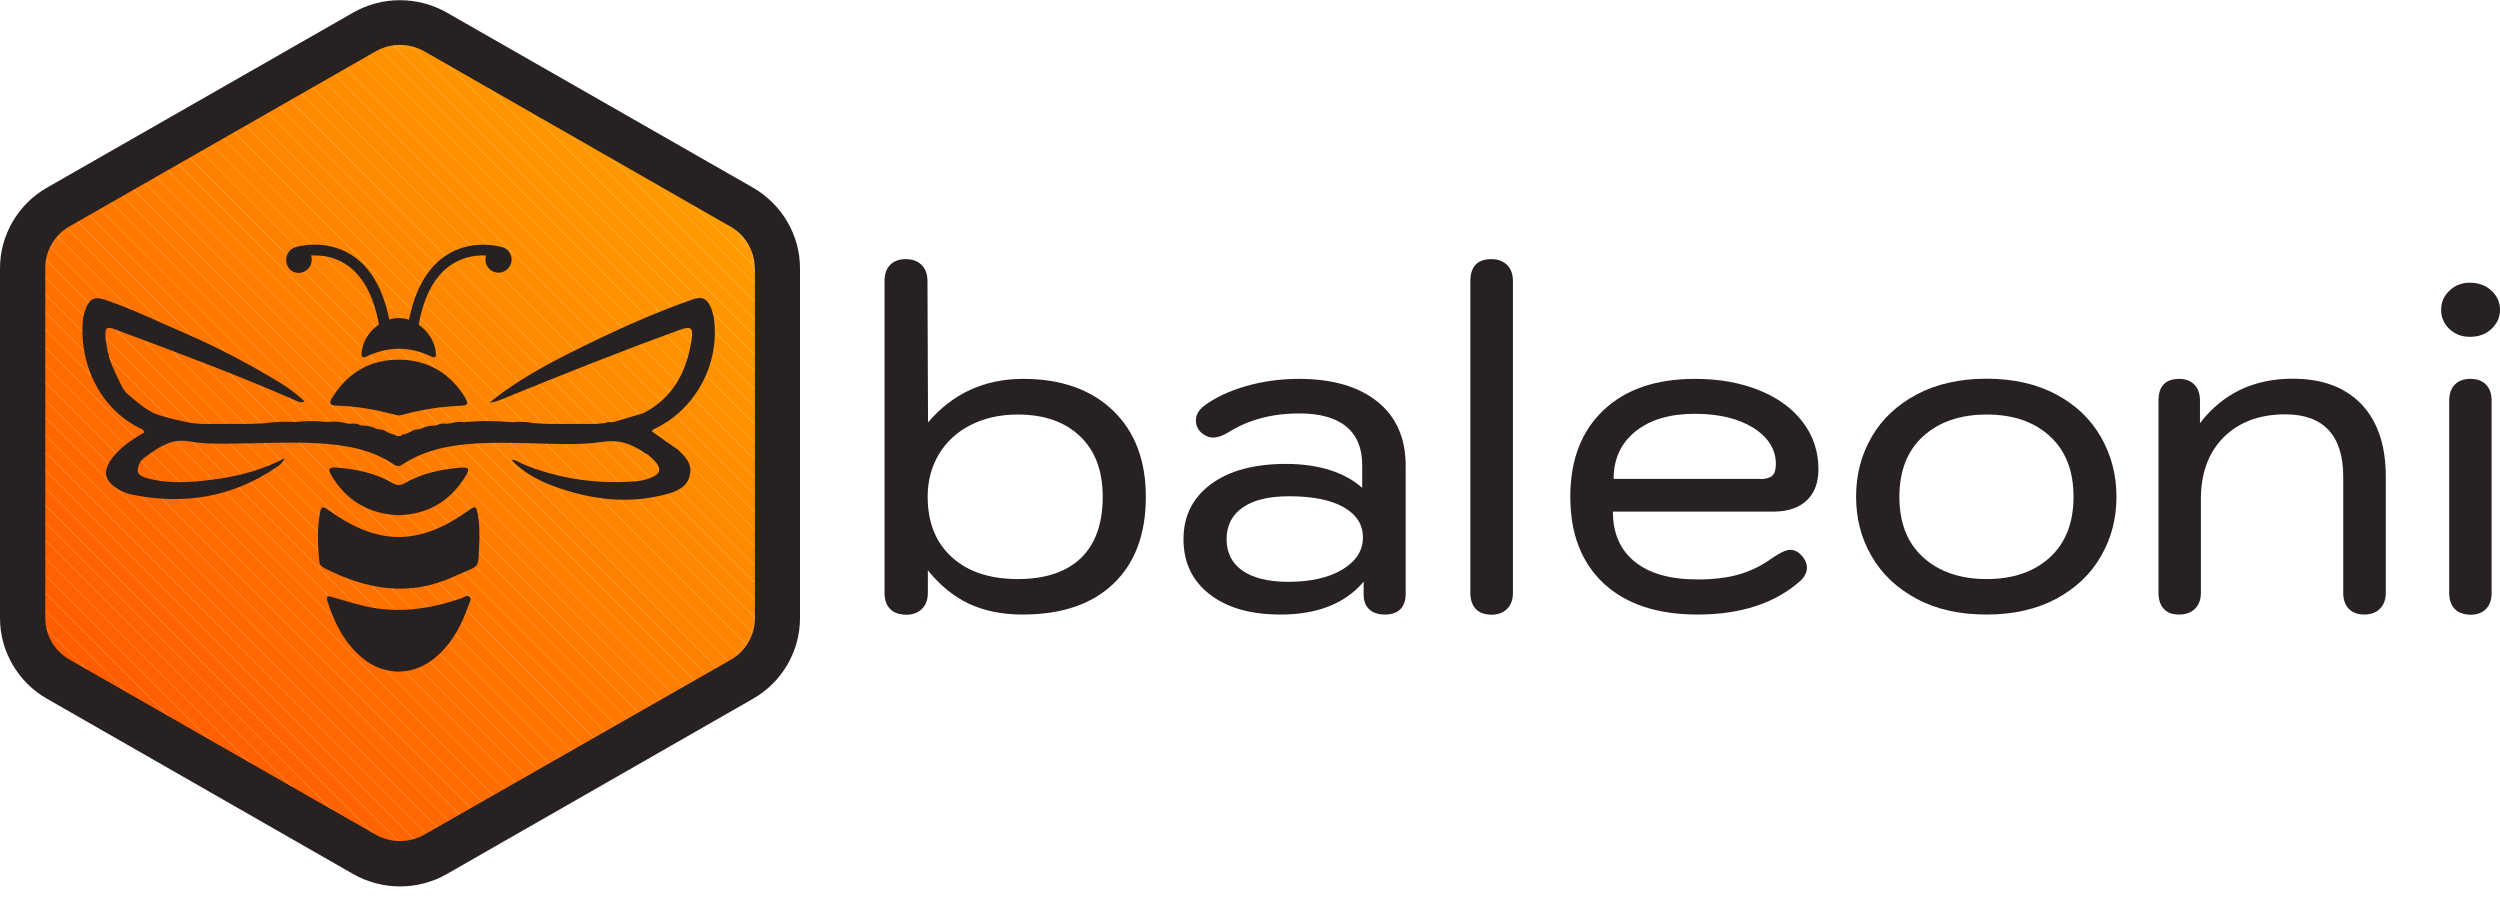 <svg width="175" height="63" viewBox="0 0 175 63" fill="none" xmlns="http://www.w3.org/2000/svg">
<path d="M62.302 42.621C62.046 42.353 61.918 41.981 61.918 41.508V19.662C61.918 19.188 62.046 18.817 62.302 18.548C62.558 18.28 62.929 18.139 63.402 18.139C63.875 18.139 64.246 18.28 64.515 18.548C64.783 18.817 64.924 19.188 64.924 19.662L64.962 29.567C66.689 27.545 68.915 26.521 71.626 26.521C74.274 26.521 76.372 27.264 77.906 28.735C79.441 30.207 80.209 32.229 80.209 34.776C80.209 37.387 79.454 39.409 77.945 40.855C76.436 42.301 74.312 43.018 71.575 43.018C70.155 43.018 68.902 42.762 67.828 42.263C66.753 41.751 65.794 40.97 64.95 39.921V41.508C64.95 41.981 64.809 42.353 64.54 42.621C64.272 42.89 63.901 43.031 63.428 43.031C62.929 43.018 62.558 42.89 62.302 42.621ZM75.668 39.063C76.679 38.078 77.19 36.657 77.19 34.776C77.19 32.959 76.666 31.551 75.604 30.54C74.543 29.529 73.097 29.017 71.243 29.017C70.015 29.017 68.915 29.26 67.955 29.747C66.996 30.233 66.254 30.911 65.73 31.782C65.205 32.652 64.937 33.65 64.937 34.776C64.937 36.568 65.5 37.976 66.625 38.999C67.751 40.023 69.286 40.535 71.255 40.535C73.174 40.535 74.645 40.036 75.668 39.063Z" fill="#272122"/>
<path d="M84.673 41.597C83.458 40.651 82.844 39.371 82.844 37.745C82.844 36.133 83.483 34.84 84.762 33.893C86.041 32.946 87.794 32.473 90.019 32.473C91.183 32.473 92.219 32.626 93.14 32.92C94.061 33.228 94.79 33.637 95.353 34.149V32.536C95.353 31.372 94.982 30.476 94.24 29.862C93.498 29.247 92.398 28.94 90.953 28.94C89.034 28.94 87.372 29.388 85.977 30.271C85.568 30.515 85.21 30.63 84.916 30.63C84.634 30.63 84.353 30.515 84.072 30.271C83.829 30.028 83.713 29.759 83.713 29.427C83.713 29.055 83.893 28.723 84.263 28.428C85.044 27.84 86.016 27.379 87.205 27.033C88.395 26.688 89.636 26.521 90.927 26.521C93.281 26.521 95.11 27.059 96.427 28.121C97.745 29.183 98.397 30.681 98.397 32.6V41.559C98.397 42.033 98.269 42.391 98.026 42.647C97.783 42.89 97.412 43.018 96.939 43.018C96.466 43.018 96.095 42.89 95.839 42.647C95.583 42.404 95.455 42.058 95.455 41.623V40.715C94.163 42.25 92.219 43.018 89.636 43.018C87.538 43.018 85.888 42.545 84.673 41.597ZM93.959 39.87C94.918 39.294 95.404 38.552 95.404 37.617C95.404 36.709 94.944 36.005 94.035 35.493C93.115 34.981 91.848 34.738 90.237 34.738C88.83 34.738 87.755 34.994 87.001 35.519C86.246 36.03 85.862 36.785 85.862 37.745C85.862 38.692 86.233 39.435 86.975 39.947C87.717 40.459 88.779 40.727 90.16 40.727C91.733 40.727 92.999 40.446 93.959 39.87Z" fill="#272122"/>
<path d="M103.296 42.621C103.053 42.353 102.925 41.981 102.925 41.508V19.662C102.925 19.163 103.053 18.791 103.296 18.523C103.539 18.267 103.91 18.139 104.383 18.139C104.856 18.139 105.227 18.28 105.496 18.548C105.764 18.817 105.905 19.188 105.905 19.662V41.508C105.905 41.981 105.764 42.353 105.496 42.621C105.227 42.89 104.856 43.031 104.383 43.031C103.91 43.018 103.552 42.89 103.296 42.621Z" fill="#272122"/>
<path d="M112.262 40.843C110.702 39.383 109.921 37.361 109.921 34.776C109.921 32.204 110.689 30.195 112.236 28.723C113.784 27.251 115.92 26.521 118.657 26.521C120.346 26.521 121.829 26.79 123.134 27.315C124.439 27.84 125.462 28.582 126.191 29.542C126.92 30.502 127.291 31.602 127.291 32.831C127.291 33.778 127.022 34.507 126.472 35.032C125.922 35.544 125.142 35.813 124.132 35.813H112.902C112.902 37.323 113.413 38.5 114.436 39.319C115.46 40.151 116.918 40.561 118.824 40.561C119.949 40.561 120.921 40.446 121.753 40.203C122.584 39.959 123.364 39.575 124.093 39.038C124.631 38.667 125.04 38.488 125.321 38.488C125.577 38.488 125.82 38.59 126.037 38.808C126.344 39.115 126.485 39.422 126.485 39.742C126.485 40.062 126.332 40.369 126.037 40.651C124.272 42.225 121.868 43.018 118.824 43.018C116.01 43.018 113.822 42.289 112.262 40.843ZM123.211 33.535C123.594 33.535 123.876 33.458 124.055 33.304C124.221 33.151 124.311 32.882 124.311 32.498C124.311 31.462 123.786 30.617 122.738 29.951C121.689 29.299 120.333 28.966 118.645 28.966C116.892 28.966 115.511 29.375 114.488 30.195C113.464 31.014 112.953 32.127 112.953 33.522H123.211V33.535Z" fill="#272122"/>
<path d="M134.172 41.918C132.791 41.188 131.742 40.19 131.013 38.936C130.284 37.681 129.926 36.299 129.926 34.764C129.926 33.228 130.284 31.846 131.013 30.591C131.729 29.337 132.791 28.352 134.172 27.609C135.554 26.88 137.178 26.509 139.058 26.509C140.939 26.509 142.563 26.88 143.932 27.609C145.3 28.339 146.349 29.337 147.065 30.591C147.782 31.846 148.153 33.24 148.153 34.764C148.153 36.299 147.794 37.681 147.065 38.936C146.349 40.19 145.3 41.175 143.932 41.918C142.563 42.647 140.939 43.018 139.058 43.018C137.178 43.018 135.554 42.66 134.172 41.918ZM143.497 39.012C144.597 38.001 145.147 36.581 145.147 34.776C145.147 32.959 144.597 31.551 143.497 30.54C142.397 29.529 140.926 29.017 139.071 29.017C137.217 29.017 135.733 29.529 134.62 30.54C133.507 31.551 132.957 32.972 132.957 34.776C132.957 36.594 133.507 38.001 134.62 39.012C135.733 40.023 137.217 40.535 139.071 40.535C140.913 40.535 142.397 40.023 143.497 39.012Z" fill="#272122"/>
<path d="M151.465 42.621C151.222 42.353 151.094 41.982 151.094 41.508V28.045C151.094 27.034 151.58 26.522 152.552 26.522C153 26.522 153.358 26.662 153.614 26.931C153.87 27.2 153.998 27.571 153.998 28.045V29.619C155.597 27.545 157.758 26.509 160.495 26.509C162.567 26.509 164.166 27.11 165.305 28.3C166.443 29.503 167.006 31.193 167.006 33.368V41.495C167.006 41.969 166.865 42.34 166.597 42.609C166.328 42.877 165.97 43.018 165.509 43.018C165.036 43.018 164.665 42.877 164.409 42.609C164.154 42.34 164.026 41.969 164.026 41.495V33.368C164.026 31.922 163.68 30.834 163.002 30.105C162.324 29.375 161.314 29.004 159.984 29.004C158.168 29.004 156.735 29.542 155.661 30.604C154.599 31.666 154.062 33.113 154.062 34.93V41.495C154.062 41.969 153.921 42.34 153.652 42.609C153.384 42.877 153.013 43.018 152.54 43.018C152.066 43.018 151.708 42.89 151.465 42.621Z" fill="#272122"/>
<path d="M171.47 23.04C171.086 22.682 170.881 22.234 170.881 21.697C170.881 21.159 171.073 20.698 171.47 20.34C171.853 19.969 172.327 19.79 172.89 19.79C173.491 19.79 173.99 19.969 174.399 20.34C174.795 20.711 175 21.159 175 21.697C175 22.209 174.795 22.656 174.399 23.028C174.002 23.399 173.503 23.578 172.89 23.578C172.327 23.578 171.853 23.399 171.47 23.04ZM171.828 42.621C171.572 42.353 171.444 41.981 171.444 41.508V28.044C171.444 27.571 171.572 27.2 171.828 26.931C172.084 26.662 172.455 26.521 172.928 26.521C173.401 26.521 173.772 26.662 174.028 26.931C174.284 27.2 174.412 27.571 174.412 28.044V41.508C174.412 41.981 174.284 42.353 174.028 42.621C173.772 42.89 173.401 43.031 172.928 43.031C172.455 43.018 172.084 42.89 171.828 42.621Z" fill="#272122"/>
<mask id="mask0_2_30" style="mask-type:alpha" maskUnits="userSpaceOnUse" x="1" y="2" width="54" height="59">
<path d="M23.145 3.555L6.327 13.27C3.396 14.969 1.593 18.097 1.593 21.48V40.909C1.593 44.292 3.396 47.435 6.327 49.119L23.145 58.834C26.075 60.533 29.697 60.533 32.628 58.834L49.445 49.119C52.376 47.42 54.179 44.292 54.179 40.909V21.48C54.179 18.097 52.376 14.954 49.445 13.27L32.628 3.555C31.155 2.713 29.517 2.277 27.894 2.277C26.27 2.277 24.617 2.698 23.145 3.555Z" fill="white"/>
</mask>
<g mask="url(#mask0_2_30)">
<mask id="mask1_2_30" style="mask-type:alpha" maskUnits="userSpaceOnUse" x="-28" y="-25" width="112" height="112">
<path d="M27.886 -24.04L-27.534 31.411L27.886 86.863L83.305 31.411L27.886 -24.04Z" fill="white"/>
</mask>
<g mask="url(#mask1_2_30)">
<path d="M-27.533 15.721L43.569 86.864H-27.533V15.721Z" fill="#FF5B00"/>
</g>
<mask id="mask2_2_30" style="mask-type:alpha" maskUnits="userSpaceOnUse" x="-28" y="-25" width="112" height="112">
<path d="M27.886 -24.04L-27.534 31.411L27.886 86.863L83.305 31.411L27.886 -24.04Z" fill="white"/>
</mask>
<g mask="url(#mask2_2_30)">
<path d="M-27.533 14.488L44.801 86.864H43.569L-27.533 15.721V14.488Z" fill="#FF5B00"/>
</g>
<mask id="mask3_2_30" style="mask-type:alpha" maskUnits="userSpaceOnUse" x="-28" y="-25" width="112" height="112">
<path d="M27.886 -24.04L-27.534 31.411L27.886 86.863L83.305 31.411L27.886 -24.04Z" fill="white"/>
</mask>
<g mask="url(#mask3_2_30)">
<path d="M-27.533 13.255L46.033 86.864H44.801L-27.533 14.488V13.255Z" fill="#FF5C00"/>
</g>
<mask id="mask4_2_30" style="mask-type:alpha" maskUnits="userSpaceOnUse" x="-28" y="-25" width="112" height="112">
<path d="M27.886 -24.04L-27.534 31.411L27.886 86.863L83.305 31.411L27.886 -24.04Z" fill="white"/>
</mask>
<g mask="url(#mask4_2_30)">
<path d="M-27.533 12.021L47.266 86.864H46.033L-27.533 13.254V12.021Z" fill="#FF5D00"/>
</g>
<mask id="mask5_2_30" style="mask-type:alpha" maskUnits="userSpaceOnUse" x="-28" y="-25" width="112" height="112">
<path d="M27.886 -24.04L-27.534 31.411L27.886 86.863L83.305 31.411L27.886 -24.04Z" fill="white"/>
</mask>
<g mask="url(#mask5_2_30)">
<path d="M-27.533 10.788L48.483 86.864H47.266L-27.533 12.021V10.788Z" fill="#FF5E00"/>
</g>
<mask id="mask6_2_30" style="mask-type:alpha" maskUnits="userSpaceOnUse" x="-28" y="-25" width="112" height="112">
<path d="M27.886 -24.04L-27.534 31.411L27.886 86.863L83.305 31.411L27.886 -24.04Z" fill="white"/>
</mask>
<g mask="url(#mask6_2_30)">
<path d="M-27.533 9.57L49.716 86.864H48.483L-27.533 10.788V9.57Z" fill="#FF5F00"/>
</g>
<mask id="mask7_2_30" style="mask-type:alpha" maskUnits="userSpaceOnUse" x="-28" y="-25" width="112" height="112">
<path d="M27.886 -24.04L-27.534 31.411L27.886 86.863L83.305 31.411L27.886 -24.04Z" fill="white"/>
</mask>
<g mask="url(#mask7_2_30)">
<path d="M-27.533 8.337L50.948 86.864H49.716L-27.533 9.57V8.337Z" fill="#FF6000"/>
</g>
<mask id="mask8_2_30" style="mask-type:alpha" maskUnits="userSpaceOnUse" x="-28" y="-25" width="112" height="112">
<path d="M27.886 -24.04L-27.534 31.411L27.886 86.863L83.305 31.411L27.886 -24.04Z" fill="white"/>
</mask>
<g mask="url(#mask8_2_30)">
<path d="M-27.533 7.104L52.18 86.864H50.948L-27.533 8.337V7.104Z" fill="#FF6100"/>
</g>
<mask id="mask9_2_30" style="mask-type:alpha" maskUnits="userSpaceOnUse" x="-28" y="-25" width="112" height="112">
<path d="M27.886 -24.04L-27.534 31.411L27.886 86.863L83.305 31.411L27.886 -24.04Z" fill="white"/>
</mask>
<g mask="url(#mask9_2_30)">
<path d="M-27.533 5.871L53.398 86.864H52.18L-27.533 7.104V5.871Z" fill="#FF6200"/>
</g>
<mask id="mask10_2_30" style="mask-type:alpha" maskUnits="userSpaceOnUse" x="-28" y="-25" width="112" height="112">
<path d="M27.886 -24.04L-27.534 31.411L27.886 86.863L83.305 31.411L27.886 -24.04Z" fill="white"/>
</mask>
<g mask="url(#mask10_2_30)">
<path d="M-27.533 4.653L54.63 86.864H53.398L-27.533 5.871V4.653Z" fill="#FF6300"/>
</g>
<mask id="mask11_2_30" style="mask-type:alpha" maskUnits="userSpaceOnUse" x="-28" y="-25" width="112" height="112">
<path d="M27.886 -24.04L-27.534 31.411L27.886 86.863L83.305 31.411L27.886 -24.04Z" fill="white"/>
</mask>
<g mask="url(#mask11_2_30)">
<path d="M-27.533 3.42L55.862 86.864H54.63L-27.533 4.653V3.42Z" fill="#FF6400"/>
</g>
<mask id="mask12_2_30" style="mask-type:alpha" maskUnits="userSpaceOnUse" x="-28" y="-25" width="112" height="112">
<path d="M27.886 -24.04L-27.534 31.411L27.886 86.863L83.305 31.411L27.886 -24.04Z" fill="white"/>
</mask>
<g mask="url(#mask12_2_30)">
<path d="M-27.533 2.187L57.095 86.864H55.862L-27.533 3.42V2.187Z" fill="#FF6500"/>
</g>
<mask id="mask13_2_30" style="mask-type:alpha" maskUnits="userSpaceOnUse" x="-28" y="-25" width="112" height="112">
<path d="M27.886 -24.04L-27.534 31.411L27.886 86.863L83.305 31.411L27.886 -24.04Z" fill="white"/>
</mask>
<g mask="url(#mask13_2_30)">
<path d="M-27.533 0.954L58.327 86.864H57.095L-27.533 2.187V0.954Z" fill="#FF6600"/>
</g>
<mask id="mask14_2_30" style="mask-type:alpha" maskUnits="userSpaceOnUse" x="-28" y="-25" width="112" height="112">
<path d="M27.886 -24.04L-27.534 31.411L27.886 86.863L83.305 31.411L27.886 -24.04Z" fill="white"/>
</mask>
<g mask="url(#mask14_2_30)">
<path d="M-27.533 -0.279L59.544 86.864H58.327L-27.533 0.954V-0.279Z" fill="#FF6700"/>
</g>
<mask id="mask15_2_30" style="mask-type:alpha" maskUnits="userSpaceOnUse" x="-28" y="-25" width="112" height="112">
<path d="M27.886 -24.04L-27.534 31.411L27.886 86.863L83.305 31.411L27.886 -24.04Z" fill="white"/>
</mask>
<g mask="url(#mask15_2_30)">
<path d="M-27.533 -1.497L60.777 86.864H59.544L-27.533 -0.279V-1.497Z" fill="#FF6800"/>
</g>
<mask id="mask16_2_30" style="mask-type:alpha" maskUnits="userSpaceOnUse" x="-28" y="-25" width="112" height="112">
<path d="M27.886 -24.04L-27.534 31.411L27.886 86.863L83.305 31.411L27.886 -24.04Z" fill="white"/>
</mask>
<g mask="url(#mask16_2_30)">
<path d="M-27.533 -2.73L62.009 86.864H60.777L-27.533 -1.497V-2.73Z" fill="#FF6900"/>
</g>
<mask id="mask17_2_30" style="mask-type:alpha" maskUnits="userSpaceOnUse" x="-28" y="-25" width="112" height="112">
<path d="M27.886 -24.04L-27.534 31.411L27.886 86.863L83.305 31.411L27.886 -24.04Z" fill="white"/>
</mask>
<g mask="url(#mask17_2_30)">
<path d="M-27.533 -3.963L63.242 86.864H62.009L-27.533 -2.73V-3.963Z" fill="#FF6A00"/>
</g>
<mask id="mask18_2_30" style="mask-type:alpha" maskUnits="userSpaceOnUse" x="-28" y="-25" width="112" height="112">
<path d="M27.886 -24.04L-27.534 31.411L27.886 86.863L83.305 31.411L27.886 -24.04Z" fill="white"/>
</mask>
<g mask="url(#mask18_2_30)">
<path d="M-27.533 -5.197L64.459 86.864H63.242L-27.533 -3.964V-5.197Z" fill="#FF6B00"/>
</g>
<mask id="mask19_2_30" style="mask-type:alpha" maskUnits="userSpaceOnUse" x="-28" y="-25" width="112" height="112">
<path d="M27.886 -24.04L-27.534 31.411L27.886 86.863L83.305 31.411L27.886 -24.04Z" fill="white"/>
</mask>
<g mask="url(#mask19_2_30)">
<path d="M-27.533 -6.415L65.691 86.864H64.459L-27.533 -5.197V-6.415Z" fill="#FF6C00"/>
</g>
<mask id="mask20_2_30" style="mask-type:alpha" maskUnits="userSpaceOnUse" x="-28" y="-25" width="112" height="112">
<path d="M27.886 -24.04L-27.534 31.411L27.886 86.863L83.305 31.411L27.886 -24.04Z" fill="white"/>
</mask>
<g mask="url(#mask20_2_30)">
<path d="M-27.533 -7.648L66.924 86.864H65.691L-27.533 -6.415V-7.648Z" fill="#FF6D00"/>
</g>
<mask id="mask21_2_30" style="mask-type:alpha" maskUnits="userSpaceOnUse" x="-28" y="-25" width="112" height="112">
<path d="M27.886 -24.04L-27.534 31.411L27.886 86.863L83.305 31.411L27.886 -24.04Z" fill="white"/>
</mask>
<g mask="url(#mask21_2_30)">
<path d="M-27.533 -8.881L68.156 86.864H66.924L-27.533 -7.648V-8.881Z" fill="#FF6E00"/>
</g>
<mask id="mask22_2_30" style="mask-type:alpha" maskUnits="userSpaceOnUse" x="-28" y="-25" width="112" height="112">
<path d="M27.886 -24.04L-27.534 31.411L27.886 86.863L83.305 31.411L27.886 -24.04Z" fill="white"/>
</mask>
<g mask="url(#mask22_2_30)">
<path d="M-27.533 -10.114L69.388 86.864H68.156L-27.533 -8.881V-10.114Z" fill="#FF6F00"/>
</g>
<mask id="mask23_2_30" style="mask-type:alpha" maskUnits="userSpaceOnUse" x="-28" y="-25" width="112" height="112">
<path d="M27.886 -24.04L-27.534 31.411L27.886 86.863L83.305 31.411L27.886 -24.04Z" fill="white"/>
</mask>
<g mask="url(#mask23_2_30)">
<path d="M-27.533 -11.332L70.606 86.864H69.388L-27.533 -10.114V-11.332Z" fill="#FF7000"/>
</g>
<mask id="mask24_2_30" style="mask-type:alpha" maskUnits="userSpaceOnUse" x="-28" y="-25" width="112" height="112">
<path d="M27.886 -24.04L-27.534 31.411L27.886 86.863L83.305 31.411L27.886 -24.04Z" fill="white"/>
</mask>
<g mask="url(#mask24_2_30)">
<path d="M-27.533 -12.565L71.838 86.864H70.606L-27.533 -11.332V-12.565Z" fill="#FF7100"/>
</g>
<mask id="mask25_2_30" style="mask-type:alpha" maskUnits="userSpaceOnUse" x="-28" y="-25" width="112" height="112">
<path d="M27.886 -24.04L-27.534 31.411L27.886 86.863L83.305 31.411L27.886 -24.04Z" fill="white"/>
</mask>
<g mask="url(#mask25_2_30)">
<path d="M-27.533 -13.798L73.07 86.864H71.838L-27.533 -12.565V-13.798Z" fill="#FF7200"/>
</g>
<mask id="mask26_2_30" style="mask-type:alpha" maskUnits="userSpaceOnUse" x="-28" y="-25" width="112" height="112">
<path d="M27.886 -24.04L-27.534 31.411L27.886 86.863L83.305 31.411L27.886 -24.04Z" fill="white"/>
</mask>
<g mask="url(#mask26_2_30)">
<path d="M-27.533 -15.031L74.303 86.864H73.07L-27.533 -13.798V-15.031Z" fill="#FF7300"/>
</g>
<mask id="mask27_2_30" style="mask-type:alpha" maskUnits="userSpaceOnUse" x="-28" y="-25" width="112" height="112">
<path d="M27.886 -24.04L-27.534 31.411L27.886 86.863L83.305 31.411L27.886 -24.04Z" fill="white"/>
</mask>
<g mask="url(#mask27_2_30)">
<path d="M-27.533 -16.264L75.52 86.864H74.303L-27.533 -15.031V-16.264Z" fill="#FF7400"/>
</g>
<mask id="mask28_2_30" style="mask-type:alpha" maskUnits="userSpaceOnUse" x="-28" y="-25" width="112" height="112">
<path d="M27.886 -24.04L-27.534 31.411L27.886 86.863L83.305 31.411L27.886 -24.04Z" fill="white"/>
</mask>
<g mask="url(#mask28_2_30)">
<path d="M-27.533 -17.482L76.753 86.864H75.52L-27.533 -16.264V-17.482Z" fill="#FF7500"/>
</g>
<mask id="mask29_2_30" style="mask-type:alpha" maskUnits="userSpaceOnUse" x="-28" y="-25" width="112" height="112">
<path d="M27.886 -24.04L-27.534 31.411L27.886 86.863L83.305 31.411L27.886 -24.04Z" fill="white"/>
</mask>
<g mask="url(#mask29_2_30)">
<path d="M-27.533 -18.715L77.985 86.864H76.753L-27.533 -17.482V-18.715Z" fill="#FF7600"/>
</g>
<mask id="mask30_2_30" style="mask-type:alpha" maskUnits="userSpaceOnUse" x="-28" y="-25" width="112" height="112">
<path d="M27.886 -24.04L-27.534 31.411L27.886 86.863L83.305 31.411L27.886 -24.04Z" fill="white"/>
</mask>
<g mask="url(#mask30_2_30)">
<path d="M-27.533 -19.948L79.217 86.864H77.985L-27.533 -18.715V-19.948Z" fill="#FF7700"/>
</g>
<mask id="mask31_2_30" style="mask-type:alpha" maskUnits="userSpaceOnUse" x="-28" y="-25" width="112" height="112">
<path d="M27.886 -24.04L-27.534 31.411L27.886 86.863L83.305 31.411L27.886 -24.04Z" fill="white"/>
</mask>
<g mask="url(#mask31_2_30)">
<path d="M-27.533 -21.181L80.435 86.864H79.217L-27.533 -19.948V-21.181Z" fill="#FF7800"/>
</g>
<mask id="mask32_2_30" style="mask-type:alpha" maskUnits="userSpaceOnUse" x="-28" y="-25" width="112" height="112">
<path d="M27.886 -24.04L-27.534 31.411L27.886 86.863L83.305 31.411L27.886 -24.04Z" fill="white"/>
</mask>
<g mask="url(#mask32_2_30)">
<path d="M-27.533 -22.4L81.667 86.864H80.435L-27.533 -21.182V-22.4Z" fill="#FF7900"/>
</g>
<mask id="mask33_2_30" style="mask-type:alpha" maskUnits="userSpaceOnUse" x="-28" y="-25" width="112" height="112">
<path d="M27.886 -24.04L-27.534 31.411L27.886 86.863L83.305 31.411L27.886 -24.04Z" fill="white"/>
</mask>
<g mask="url(#mask33_2_30)">
<path d="M-27.533 -23.633L82.899 86.863H81.667L-27.533 -22.4V-23.633Z" fill="#FF7A00"/>
</g>
<mask id="mask34_2_30" style="mask-type:alpha" maskUnits="userSpaceOnUse" x="-28" y="-25" width="112" height="112">
<path d="M27.886 -24.04L-27.534 31.411L27.886 86.863L83.305 31.411L27.886 -24.04Z" fill="white"/>
</mask>
<g mask="url(#mask34_2_30)">
<path d="M-26.707 -24.039L83.305 86.036V86.863H82.899L-27.533 -23.633V-24.039H-26.707Z" fill="#FF7C00"/>
</g>
<mask id="mask35_2_30" style="mask-type:alpha" maskUnits="userSpaceOnUse" x="-28" y="-25" width="112" height="112">
<path d="M27.886 -24.04L-27.534 31.411L27.886 86.863L83.305 31.411L27.886 -24.04Z" fill="white"/>
</mask>
<g mask="url(#mask35_2_30)">
<path d="M-25.474 -24.039L83.305 84.803V86.037L-26.706 -24.039H-25.474Z" fill="#FF7D00"/>
</g>
<mask id="mask36_2_30" style="mask-type:alpha" maskUnits="userSpaceOnUse" x="-28" y="-25" width="112" height="112">
<path d="M27.886 -24.04L-27.534 31.411L27.886 86.863L83.305 31.411L27.886 -24.04Z" fill="white"/>
</mask>
<g mask="url(#mask36_2_30)">
<path d="M-24.242 -24.039L83.305 83.57V84.803L-25.474 -24.039H-24.242Z" fill="#FF7E00"/>
</g>
<mask id="mask37_2_30" style="mask-type:alpha" maskUnits="userSpaceOnUse" x="-28" y="-25" width="112" height="112">
<path d="M27.886 -24.04L-27.534 31.411L27.886 86.863L83.305 31.411L27.886 -24.04Z" fill="white"/>
</mask>
<g mask="url(#mask37_2_30)">
<path d="M-23.024 -24.039L83.305 82.352V83.57L-24.242 -24.039H-23.024Z" fill="#FF7F00"/>
</g>
<mask id="mask38_2_30" style="mask-type:alpha" maskUnits="userSpaceOnUse" x="-28" y="-25" width="112" height="112">
<path d="M27.886 -24.04L-27.534 31.411L27.886 86.863L83.305 31.411L27.886 -24.04Z" fill="white"/>
</mask>
<g mask="url(#mask38_2_30)">
<path d="M-21.792 -24.039L83.305 81.119V82.352L-23.024 -24.039H-21.792Z" fill="#FF8000"/>
</g>
<mask id="mask39_2_30" style="mask-type:alpha" maskUnits="userSpaceOnUse" x="-28" y="-25" width="112" height="112">
<path d="M27.886 -24.04L-27.534 31.411L27.886 86.863L83.305 31.411L27.886 -24.04Z" fill="white"/>
</mask>
<g mask="url(#mask39_2_30)">
<path d="M-20.559 -24.039L83.305 79.886V81.119L-21.792 -24.039H-20.559Z" fill="#FF8100"/>
</g>
<mask id="mask40_2_30" style="mask-type:alpha" maskUnits="userSpaceOnUse" x="-28" y="-25" width="112" height="112">
<path d="M27.886 -24.04L-27.534 31.411L27.886 86.863L83.305 31.411L27.886 -24.04Z" fill="white"/>
</mask>
<g mask="url(#mask40_2_30)">
<path d="M-19.327 -24.039L83.305 78.653V79.886L-20.56 -24.039H-19.327Z" fill="#FF8200"/>
</g>
<mask id="mask41_2_30" style="mask-type:alpha" maskUnits="userSpaceOnUse" x="-28" y="-25" width="112" height="112">
<path d="M27.886 -24.04L-27.534 31.411L27.886 86.863L83.305 31.411L27.886 -24.04Z" fill="white"/>
</mask>
<g mask="url(#mask41_2_30)">
<path d="M-18.11 -24.039L83.305 77.42V78.653L-19.327 -24.039H-18.11Z" fill="#FF8300"/>
</g>
<mask id="mask42_2_30" style="mask-type:alpha" maskUnits="userSpaceOnUse" x="-28" y="-25" width="112" height="112">
<path d="M27.886 -24.04L-27.534 31.411L27.886 86.863L83.305 31.411L27.886 -24.04Z" fill="white"/>
</mask>
<g mask="url(#mask42_2_30)">
<path d="M-16.878 -24.039L83.305 76.202V77.42L22.092 16.187L-18.11 -24.039H-16.878Z" fill="#FF8400"/>
</g>
<mask id="mask43_2_30" style="mask-type:alpha" maskUnits="userSpaceOnUse" x="-28" y="-25" width="112" height="112">
<path d="M27.886 -24.04L-27.534 31.411L27.886 86.863L83.305 31.411L27.886 -24.04Z" fill="white"/>
</mask>
<g mask="url(#mask43_2_30)">
<path d="M-15.645 -24.039L83.305 74.969V76.202L-16.878 -24.039H-15.645Z" fill="#FF8500"/>
</g>
<mask id="mask44_2_30" style="mask-type:alpha" maskUnits="userSpaceOnUse" x="-28" y="-25" width="112" height="112">
<path d="M27.886 -24.04L-27.534 31.411L27.886 86.863L83.305 31.411L27.886 -24.04Z" fill="white"/>
</mask>
<g mask="url(#mask44_2_30)">
<path d="M-14.413 -24.039L83.305 73.736V74.969L-15.645 -24.039H-14.413Z" fill="#FF8600"/>
</g>
<mask id="mask45_2_30" style="mask-type:alpha" maskUnits="userSpaceOnUse" x="-28" y="-25" width="112" height="112">
<path d="M27.886 -24.04L-27.534 31.411L27.886 86.863L83.305 31.411L27.886 -24.04Z" fill="white"/>
</mask>
<g mask="url(#mask45_2_30)">
<path d="M-13.195 -24.039L83.305 72.503V73.736L-14.413 -24.039H-13.195Z" fill="#FF8700"/>
</g>
<mask id="mask46_2_30" style="mask-type:alpha" maskUnits="userSpaceOnUse" x="-28" y="-25" width="112" height="112">
<path d="M27.886 -24.04L-27.534 31.411L27.886 86.863L83.305 31.411L27.886 -24.04Z" fill="white"/>
</mask>
<g mask="url(#mask46_2_30)">
<path d="M-11.963 -24.039L83.305 71.285V72.503L-13.195 -24.039H-11.963Z" fill="#FF8800"/>
</g>
<mask id="mask47_2_30" style="mask-type:alpha" maskUnits="userSpaceOnUse" x="-28" y="-25" width="112" height="112">
<path d="M27.886 -24.04L-27.534 31.411L27.886 86.863L83.305 31.411L27.886 -24.04Z" fill="white"/>
</mask>
<g mask="url(#mask47_2_30)">
<path d="M-10.731 -24.039L83.305 70.052V71.285L-11.963 -24.039H-10.731Z" fill="#FF8900"/>
</g>
<mask id="mask48_2_30" style="mask-type:alpha" maskUnits="userSpaceOnUse" x="-28" y="-25" width="112" height="112">
<path d="M27.886 -24.04L-27.534 31.411L27.886 86.863L83.305 31.411L27.886 -24.04Z" fill="white"/>
</mask>
<g mask="url(#mask48_2_30)">
<path d="M-9.498 -24.039L83.305 68.819V70.052L-10.731 -24.039H-9.498Z" fill="#FF8A00"/>
</g>
<mask id="mask49_2_30" style="mask-type:alpha" maskUnits="userSpaceOnUse" x="-28" y="-25" width="112" height="112">
<path d="M27.886 -24.04L-27.534 31.411L27.886 86.863L83.305 31.411L27.886 -24.04Z" fill="white"/>
</mask>
<g mask="url(#mask49_2_30)">
<path d="M-8.266 -24.039L83.305 67.585V68.819L-9.498 -24.039H-8.266Z" fill="#FF8B00"/>
</g>
<mask id="mask50_2_30" style="mask-type:alpha" maskUnits="userSpaceOnUse" x="-28" y="-25" width="112" height="112">
<path d="M27.886 -24.04L-27.534 31.411L27.886 86.863L83.305 31.411L27.886 -24.04Z" fill="white"/>
</mask>
<g mask="url(#mask50_2_30)">
<path d="M-7.049 -24.039L83.305 66.367V67.585L-8.266 -24.039H-7.049Z" fill="#FF8C00"/>
</g>
<mask id="mask51_2_30" style="mask-type:alpha" maskUnits="userSpaceOnUse" x="-28" y="-25" width="112" height="112">
<path d="M27.886 -24.04L-27.534 31.411L27.886 86.863L83.305 31.411L27.886 -24.04Z" fill="white"/>
</mask>
<g mask="url(#mask51_2_30)">
<path d="M-5.816 -24.039L83.305 65.134V66.367L-7.049 -24.039H-5.816Z" fill="#FF8D00"/>
</g>
<mask id="mask52_2_30" style="mask-type:alpha" maskUnits="userSpaceOnUse" x="-28" y="-25" width="112" height="112">
<path d="M27.886 -24.04L-27.534 31.411L27.886 86.863L83.305 31.411L27.886 -24.04Z" fill="white"/>
</mask>
<g mask="url(#mask52_2_30)">
<path d="M-4.584 -24.039L83.305 63.901V65.134L-5.816 -24.039H-4.584Z" fill="#FF8E00"/>
</g>
<mask id="mask53_2_30" style="mask-type:alpha" maskUnits="userSpaceOnUse" x="-28" y="-25" width="112" height="112">
<path d="M27.886 -24.04L-27.534 31.411L27.886 86.863L83.305 31.411L27.886 -24.04Z" fill="white"/>
</mask>
<g mask="url(#mask53_2_30)">
<path d="M-3.351 -24.039L83.305 62.668V63.901L-4.584 -24.039H-3.351Z" fill="#FF8F00"/>
</g>
<mask id="mask54_2_30" style="mask-type:alpha" maskUnits="userSpaceOnUse" x="-28" y="-25" width="112" height="112">
<path d="M27.886 -24.04L-27.534 31.411L27.886 86.863L83.305 31.411L27.886 -24.04Z" fill="white"/>
</mask>
<g mask="url(#mask54_2_30)">
<path d="M-2.134 -24.039L83.305 61.435V62.668L-3.351 -24.039H-2.134Z" fill="#FF9000"/>
</g>
<mask id="mask55_2_30" style="mask-type:alpha" maskUnits="userSpaceOnUse" x="-28" y="-25" width="112" height="112">
<path d="M27.886 -24.04L-27.534 31.411L27.886 86.863L83.305 31.411L27.886 -24.04Z" fill="white"/>
</mask>
<g mask="url(#mask55_2_30)">
<path d="M-0.902 -24.039L83.305 60.217V61.435L-2.134 -24.039H-0.902Z" fill="#FF9100"/>
</g>
<mask id="mask56_2_30" style="mask-type:alpha" maskUnits="userSpaceOnUse" x="-28" y="-25" width="112" height="112">
<path d="M27.886 -24.04L-27.534 31.411L27.886 86.863L83.305 31.411L27.886 -24.04Z" fill="white"/>
</mask>
<g mask="url(#mask56_2_30)">
<path d="M0.33 -24.039L83.305 58.984V60.217L-0.902 -24.039H0.33Z" fill="#FF9200"/>
</g>
<mask id="mask57_2_30" style="mask-type:alpha" maskUnits="userSpaceOnUse" x="-28" y="-25" width="112" height="112">
<path d="M27.886 -24.04L-27.534 31.411L27.886 86.863L83.305 31.411L27.886 -24.04Z" fill="white"/>
</mask>
<g mask="url(#mask57_2_30)">
<path d="M1.563 -24.039L83.305 57.751V58.984L0.331 -24.039H1.563Z" fill="#FF9300"/>
</g>
<mask id="mask58_2_30" style="mask-type:alpha" maskUnits="userSpaceOnUse" x="-28" y="-25" width="112" height="112">
<path d="M27.886 -24.04L-27.534 31.411L27.886 86.863L83.305 31.411L27.886 -24.04Z" fill="white"/>
</mask>
<g mask="url(#mask58_2_30)">
<path d="M2.795 -24.039L83.305 56.518V57.751L1.563 -24.039H2.795Z" fill="#FF9400"/>
</g>
<mask id="mask59_2_30" style="mask-type:alpha" maskUnits="userSpaceOnUse" x="-28" y="-25" width="112" height="112">
<path d="M27.886 -24.04L-27.534 31.411L27.886 86.863L83.305 31.411L27.886 -24.04Z" fill="white"/>
</mask>
<g mask="url(#mask59_2_30)">
<path d="M4.013 -24.039L83.305 55.3V56.518L2.795 -24.039H4.013Z" fill="#FF9500"/>
</g>
<mask id="mask60_2_30" style="mask-type:alpha" maskUnits="userSpaceOnUse" x="-28" y="-25" width="112" height="112">
<path d="M27.886 -24.04L-27.534 31.411L27.886 86.863L83.305 31.411L27.886 -24.04Z" fill="white"/>
</mask>
<g mask="url(#mask60_2_30)">
<path d="M5.245 -24.039L83.305 54.067V55.3L4.013 -24.039H5.245Z" fill="#FF9600"/>
</g>
<mask id="mask61_2_30" style="mask-type:alpha" maskUnits="userSpaceOnUse" x="-28" y="-25" width="112" height="112">
<path d="M27.886 -24.04L-27.534 31.411L27.886 86.863L83.305 31.411L27.886 -24.04Z" fill="white"/>
</mask>
<g mask="url(#mask61_2_30)">
<path d="M6.477 -24.039L83.305 52.834V54.067L5.245 -24.039H6.477Z" fill="#FF9700"/>
</g>
<mask id="mask62_2_30" style="mask-type:alpha" maskUnits="userSpaceOnUse" x="-28" y="-25" width="112" height="112">
<path d="M27.886 -24.04L-27.534 31.411L27.886 86.863L83.305 31.411L27.886 -24.04Z" fill="white"/>
</mask>
<g mask="url(#mask62_2_30)">
<path d="M7.71 -24.039L83.305 51.6V52.834L6.477 -24.039H7.71Z" fill="#FF9800"/>
</g>
<mask id="mask63_2_30" style="mask-type:alpha" maskUnits="userSpaceOnUse" x="-28" y="-25" width="112" height="112">
<path d="M27.886 -24.04L-27.534 31.411L27.886 86.863L83.305 31.411L27.886 -24.04Z" fill="white"/>
</mask>
<g mask="url(#mask63_2_30)">
<path d="M8.927 -24.039L83.305 50.367V51.6L7.71 -24.039H8.927Z" fill="#FF9900"/>
</g>
<mask id="mask64_2_30" style="mask-type:alpha" maskUnits="userSpaceOnUse" x="-28" y="-25" width="112" height="112">
<path d="M27.886 -24.04L-27.534 31.411L27.886 86.863L83.305 31.411L27.886 -24.04Z" fill="white"/>
</mask>
<g mask="url(#mask64_2_30)">
<path d="M10.159 -24.039L83.305 49.149V50.367L8.927 -24.039H10.159Z" fill="#FF9A00"/>
</g>
<mask id="mask65_2_30" style="mask-type:alpha" maskUnits="userSpaceOnUse" x="-28" y="-25" width="112" height="112">
<path d="M27.886 -24.04L-27.534 31.411L27.886 86.863L83.305 31.411L27.886 -24.04Z" fill="white"/>
</mask>
<g mask="url(#mask65_2_30)">
<path d="M11.392 -24.039L83.305 47.916V49.149L10.159 -24.039H11.392Z" fill="#FF9B00"/>
</g>
<mask id="mask66_2_30" style="mask-type:alpha" maskUnits="userSpaceOnUse" x="-28" y="-25" width="112" height="112">
<path d="M27.886 -24.04L-27.534 31.411L27.886 86.863L83.305 31.411L27.886 -24.04Z" fill="white"/>
</mask>
<g mask="url(#mask66_2_30)">
<path d="M12.624 -24.039L83.305 46.683V47.916L11.392 -24.039H12.624Z" fill="#FF9C00"/>
</g>
<mask id="mask67_2_30" style="mask-type:alpha" maskUnits="userSpaceOnUse" x="-28" y="-25" width="112" height="112">
<path d="M27.886 -24.04L-27.534 31.411L27.886 86.863L83.305 31.411L27.886 -24.04Z" fill="white"/>
</mask>
<g mask="url(#mask67_2_30)">
<path d="M83.305 46.683L12.624 -24.039H83.305V46.683Z" fill="#FF9C00"/>
</g>
</g>
<path d="M0 43.278V18.771C0 16.454 1.268 14.286 3.291 13.134L24.709 0.889C26.732 -0.278 29.253 -0.278 31.291 0.889L52.709 13.134C54.732 14.301 56 16.454 56 18.771V43.278C56 45.595 54.732 47.763 52.709 48.914L31.291 61.175C29.268 62.341 26.747 62.341 24.709 61.175L3.291 48.914C1.268 47.763 0 45.595 0 43.278ZM52.83 18.771C52.83 17.575 52.181 16.454 51.124 15.856L29.706 3.595C28.649 2.997 27.351 2.997 26.294 3.595L4.875 15.841C3.819 16.439 3.17 17.56 3.17 18.756V43.263C3.17 44.459 3.819 45.58 4.875 46.178L26.294 58.424C27.351 59.022 28.649 59.022 29.706 58.424L51.14 46.193C52.196 45.595 52.845 44.474 52.845 43.278V18.771H52.83Z" fill="#272122"/>
<path d="M32.688 35.811C29.306 38.187 26.496 38.187 23.099 35.781C23.084 35.766 23.069 35.751 23.054 35.751C22.543 35.39 22.483 35.42 22.378 36.006C22.198 37.089 22.243 38.187 22.348 39.285C22.363 39.51 22.468 39.645 22.678 39.751C25.624 41.27 28.645 41.811 31.786 40.352C33.725 39.45 33.439 40.051 33.559 37.721C33.559 37.194 33.559 36.668 33.469 36.142C33.334 35.375 33.304 35.36 32.688 35.811Z" fill="#272122"/>
<path d="M32.282 41.886C30.073 42.638 27.833 42.969 25.519 42.427C24.767 42.247 24.031 42.006 23.295 41.811C23.159 41.781 23.009 41.66 22.904 41.811C22.859 41.886 22.904 42.051 22.949 42.157C23.385 43.51 23.986 44.758 25.023 45.751C25.82 46.533 26.766 46.999 27.909 47.014C28.991 46.999 29.907 46.563 30.704 45.826C31.726 44.879 32.342 43.675 32.793 42.382C32.853 42.202 33.018 41.946 32.898 41.811C32.733 41.6 32.477 41.811 32.282 41.886Z" fill="#272122"/>
<path d="M27.999 25.179C25.955 25.149 24.377 26.052 23.28 27.796C23.009 28.217 23.054 28.382 23.595 28.397C24.767 28.427 25.94 28.608 27.082 28.894C27.352 28.954 27.638 29.029 27.893 29.089C28.014 29.059 28.119 29.044 28.209 29.029C29.547 28.653 30.914 28.457 32.297 28.397C32.793 28.382 32.778 28.202 32.568 27.841C31.515 26.142 29.997 25.209 27.999 25.179Z" fill="#272122"/>
<path d="M27.879 36.066C29.968 36.006 31.546 35.074 32.628 33.27C32.868 32.879 32.838 32.683 32.312 32.728C30.929 32.849 29.577 33.104 28.36 33.811C28.044 33.991 27.788 34.006 27.473 33.811C26.255 33.104 24.918 32.833 23.52 32.728C22.994 32.683 22.964 32.879 23.189 33.27C24.257 35.044 25.805 35.976 27.879 36.066Z" fill="#272122"/>
<path d="M47.431 31.45C47.401 31.42 47.356 31.42 47.326 31.39C46.755 30.999 46.199 30.593 45.613 30.187C45.703 30.097 45.733 30.067 45.763 30.052C46.199 29.841 46.605 29.6 46.98 29.33C49.13 27.751 50.317 25.074 49.986 22.367C49.956 22.112 49.881 21.841 49.791 21.6C49.505 20.879 49.145 20.713 48.408 20.984C45.462 22.021 42.637 23.33 39.842 24.728C38.083 25.615 36.37 26.578 34.792 27.766C34.612 27.901 34.446 28.052 34.281 28.187C34.612 28.157 34.867 28.052 35.138 27.946C39.255 26.262 43.373 24.623 47.551 23.104C48.378 22.803 48.543 22.924 48.408 23.811C48.062 26.021 47.116 27.856 45.027 28.924C44.35 29.119 43.689 29.33 43.013 29.525C42.953 29.54 42.892 29.54 42.817 29.555C42.652 29.525 42.502 29.54 42.352 29.615L41.72 29.676C40.623 29.676 39.526 29.676 38.429 29.676C38.053 29.66 37.678 29.645 37.317 29.615C36.836 29.51 36.37 29.51 35.889 29.555C34.747 29.465 33.605 29.435 32.462 29.555C32.177 29.51 31.906 29.525 31.636 29.615C31.501 29.631 31.38 29.645 31.245 29.66C31.005 29.631 30.779 29.645 30.569 29.766C30.509 29.781 30.448 29.781 30.388 29.796C30.073 29.781 29.772 29.856 29.487 30.006C29.427 30.021 29.351 30.037 29.291 30.052C29.066 30.052 28.855 30.127 28.675 30.262C28.555 30.307 28.45 30.352 28.329 30.397C28.209 30.382 28.134 30.427 28.059 30.518C27.954 30.518 27.849 30.518 27.743 30.518C27.683 30.427 27.593 30.397 27.473 30.397C27.353 30.352 27.247 30.307 27.127 30.262C26.947 30.127 26.736 30.052 26.511 30.052C26.451 30.037 26.376 30.021 26.316 30.006C26.03 29.856 25.73 29.781 25.414 29.796C25.354 29.781 25.294 29.781 25.233 29.766C25.023 29.645 24.798 29.631 24.557 29.66C24.467 29.66 24.377 29.645 24.272 29.645C23.806 29.495 23.325 29.495 22.844 29.54C22.108 29.45 21.386 29.465 20.65 29.54C19.928 29.495 19.207 29.525 18.485 29.631C18.155 29.645 17.809 29.66 17.479 29.676C16.351 29.676 15.209 29.676 14.082 29.676C13.872 29.66 13.661 29.631 13.451 29.615C12.549 29.45 11.662 29.255 10.791 28.939C10.054 28.563 9.438 28.021 8.822 27.48C8.747 27.375 8.672 27.285 8.597 27.179C8.236 26.442 7.845 25.706 7.605 24.909C7.635 24.818 7.62 24.743 7.544 24.683C7.484 24.157 7.304 23.63 7.409 23.074C7.454 23.059 7.469 23.029 7.469 22.984C7.68 22.909 7.875 22.984 8.055 23.059C12.279 24.623 16.487 26.202 20.605 27.991C20.8 28.082 20.995 28.232 21.326 28.112C20.575 27.375 19.748 26.863 18.921 26.382C16.983 25.239 14.999 24.217 12.925 23.315C11.076 22.518 9.258 21.63 7.349 20.984C6.643 20.743 6.282 20.894 6.012 21.585C5.906 21.841 5.831 22.127 5.801 22.412C5.531 25.39 6.928 28.518 9.709 29.931C9.859 30.006 10.054 30.052 10.099 30.277C9.168 30.803 8.296 31.39 7.68 32.307C7.259 33.029 7.349 33.555 7.98 34.051C8.356 34.337 8.792 34.533 9.243 34.623C12.865 35.36 16.261 34.818 19.342 32.713C19.553 32.578 19.763 32.428 19.928 32.082C18.41 32.864 16.892 33.285 15.329 33.51C13.676 33.751 12.023 33.916 10.37 33.495C9.573 33.285 9.468 32.984 9.859 32.262C9.949 32.187 10.039 32.097 10.13 32.021C11.061 31.345 11.963 30.668 13.24 30.894C14.383 31.104 15.54 31.059 16.697 31.044C18.546 31.029 20.379 30.924 22.228 31.029C24.121 31.134 25.985 31.435 27.608 32.533C27.879 32.713 28.044 32.593 28.254 32.458C29.246 31.826 30.328 31.465 31.471 31.255C33.184 30.954 34.897 30.984 36.625 31.014C38.489 31.044 40.368 31.209 42.216 30.924C43.298 30.758 44.155 31.059 44.996 31.615C45.102 31.676 45.177 31.781 45.312 31.781C45.492 31.946 45.673 32.097 45.838 32.277C46.319 32.788 46.244 33.179 45.583 33.435C45.252 33.57 44.876 33.66 44.516 33.691C41.765 33.901 39.09 33.525 36.535 32.458C36.43 32.412 36.325 32.337 36.205 32.292C36.099 32.247 35.994 32.157 35.829 32.232C36.67 33.089 37.678 33.63 38.76 34.036C41.375 34.984 44.035 35.33 46.755 34.563C47.446 34.367 48.138 34.051 48.288 33.239C48.483 32.427 47.927 31.931 47.431 31.45Z" fill="#272122"/>
<path d="M20.905 19.104C21.401 19.104 21.822 18.698 21.822 18.187C21.822 18.082 21.807 17.976 21.777 17.886C22.423 17.856 23.325 17.931 24.166 18.473C25.354 19.224 26.15 20.653 26.526 22.713C25.88 23.149 25.399 23.856 25.324 24.608C25.279 24.954 25.339 25.119 25.669 24.954C27.172 24.232 28.675 24.232 30.178 24.954C30.463 25.089 30.539 24.984 30.509 24.698C30.448 23.931 29.968 23.179 29.306 22.728C29.682 20.653 30.479 19.224 31.681 18.473C32.507 17.946 33.394 17.856 34.025 17.886C33.995 17.976 33.98 18.067 33.98 18.172C33.98 18.668 34.386 19.089 34.897 19.089C35.393 19.089 35.814 18.683 35.814 18.172C35.814 17.706 35.468 17.33 35.032 17.27C34.476 17.134 32.838 16.864 31.305 17.826C29.968 18.668 29.066 20.202 28.63 22.382C28.42 22.307 28.194 22.277 27.984 22.262C27.728 22.262 27.488 22.292 27.247 22.367C26.811 20.187 25.91 18.653 24.572 17.826C22.709 16.668 20.725 17.285 20.65 17.315C20.635 17.315 20.62 17.33 20.605 17.33C20.274 17.465 20.033 17.796 20.033 18.172C20.003 18.698 20.409 19.104 20.905 19.104Z" fill="#272122"/>
</svg>
